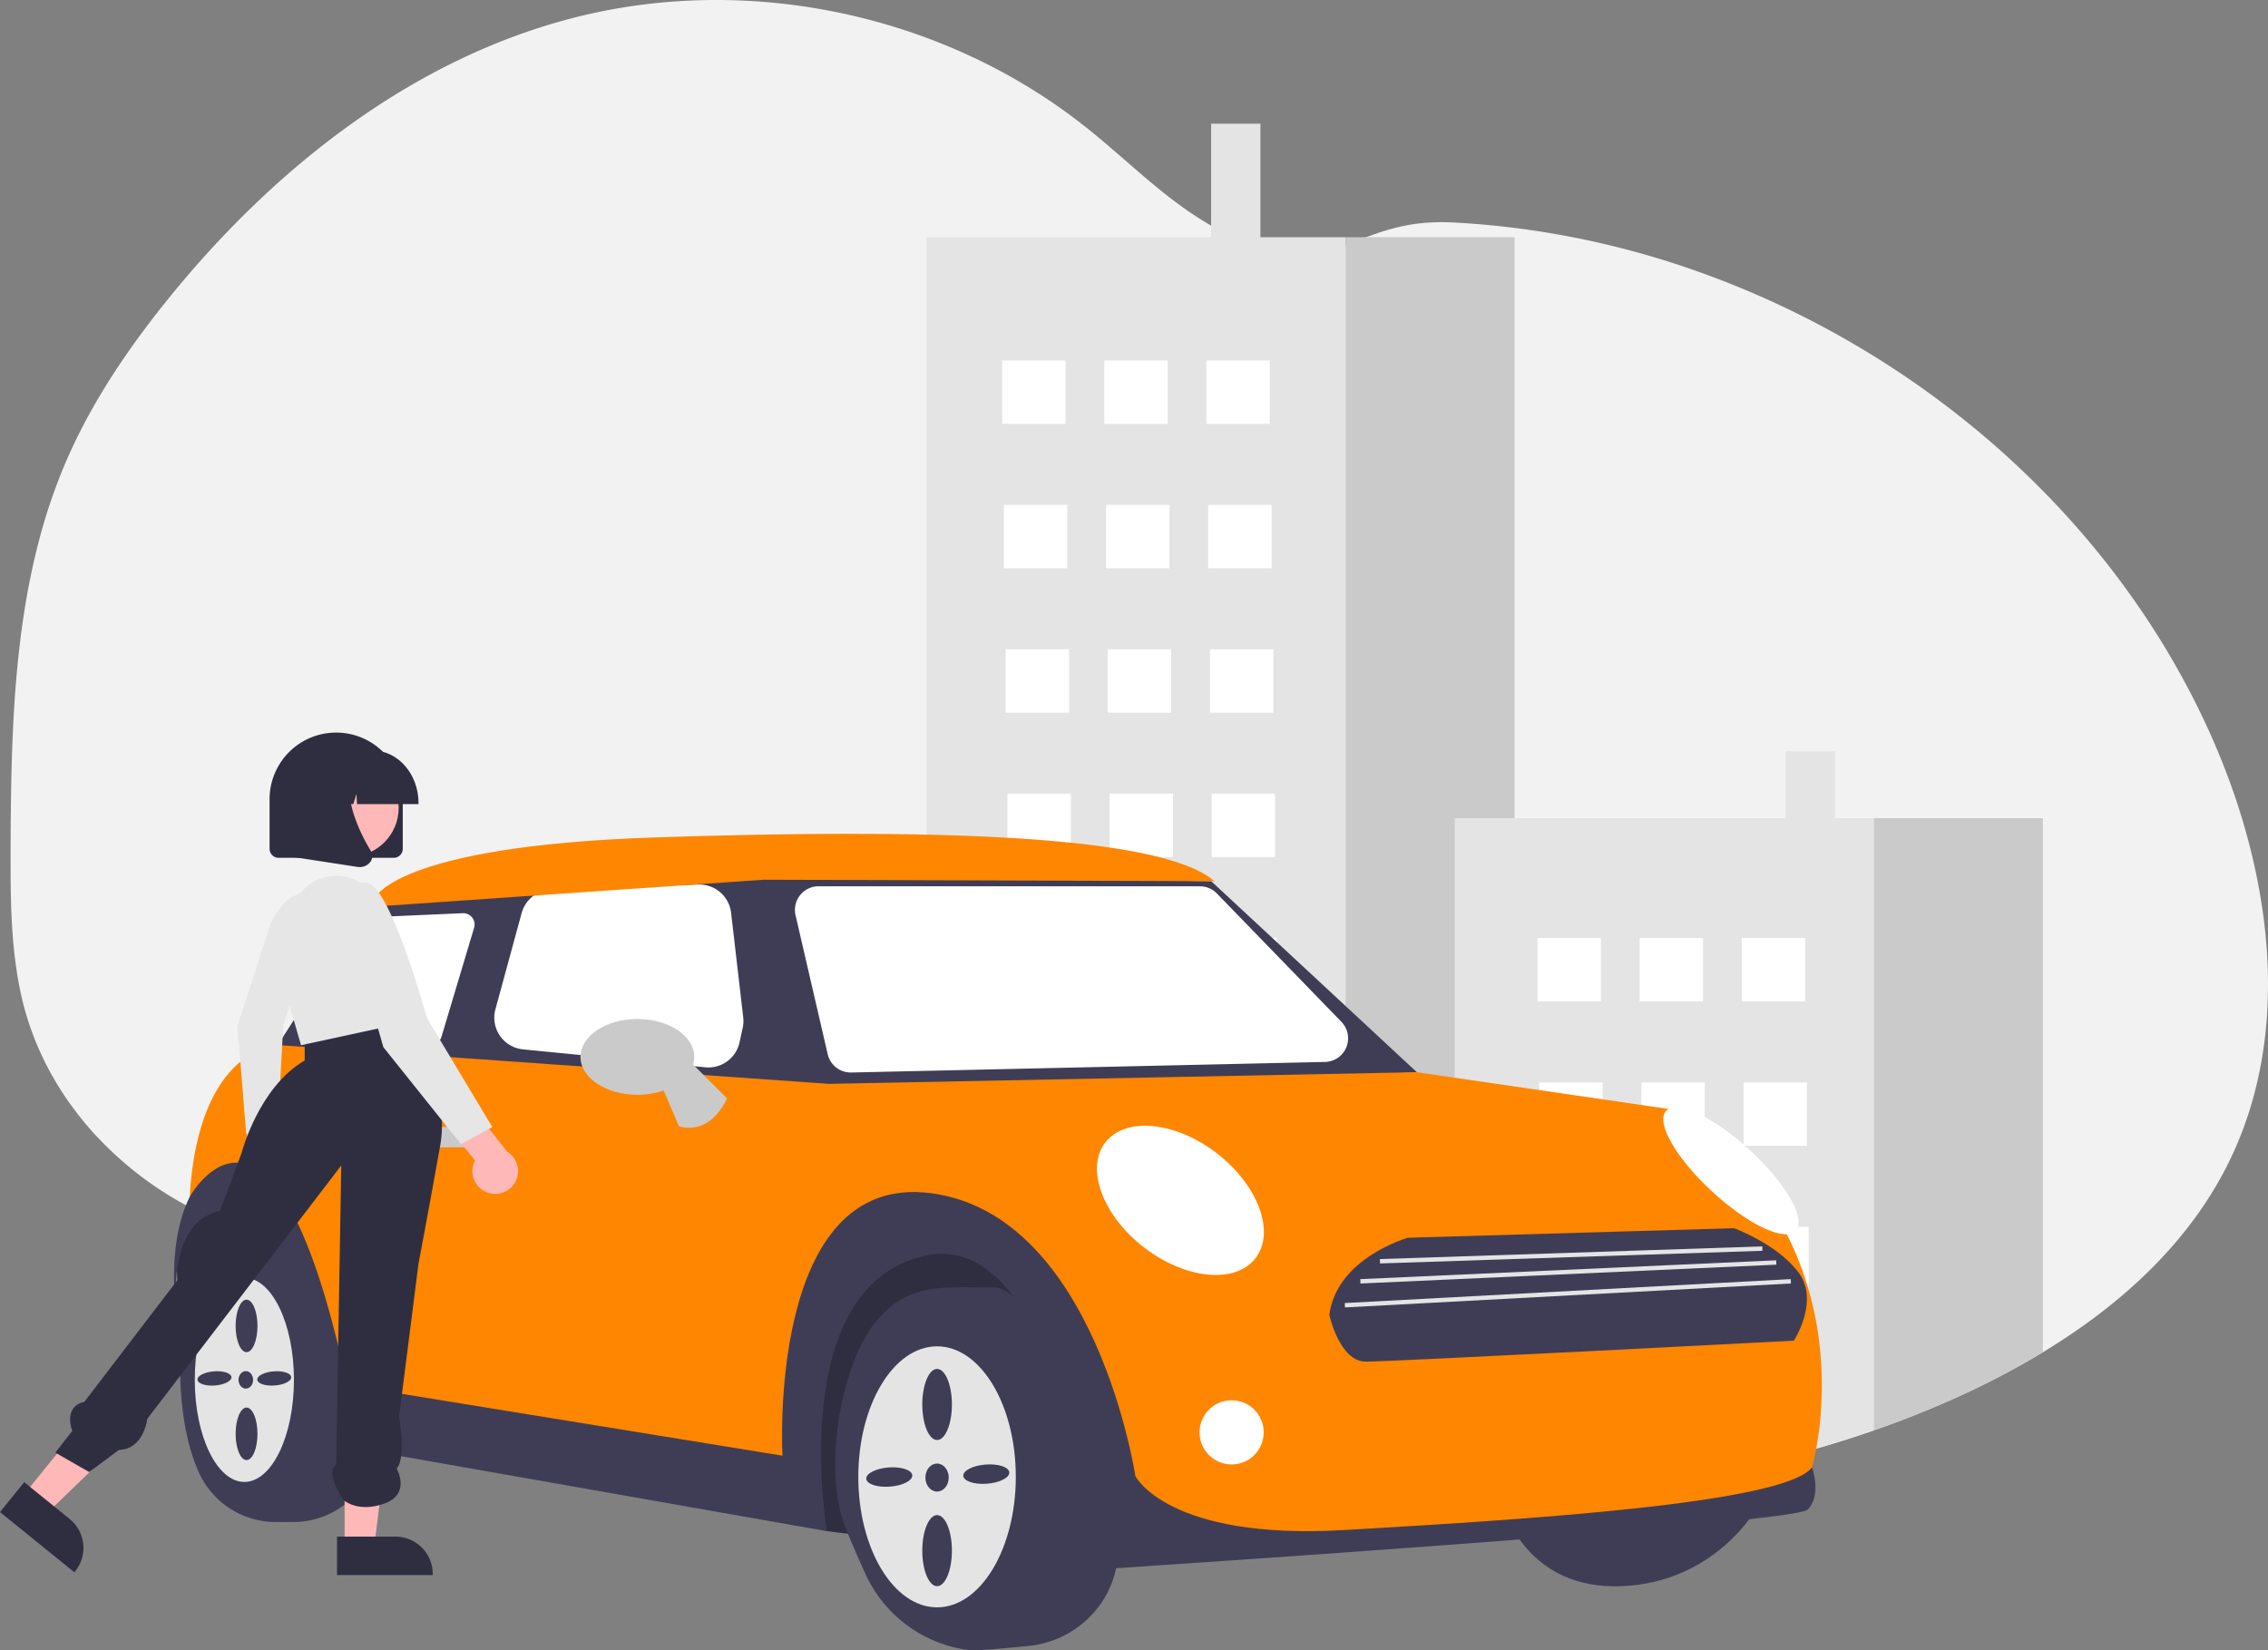 <svg xmlns="http://www.w3.org/2000/svg" data-name="Layer 1" width="1077.325" height="784.027"><rect width="100%" height="100%" fill="#808080" stroke="none"/><rect id="backgroundrect" width="100%" height="100%" x="0" y="0" fill="none" stroke="none"/><g class="currentLayer" style=""><title>Layer 1</title><path d="M1059.179,551.167 c-18.84,38.87 -51.46,68.61 -88.78,91.24 a392.456,392.456 0 0 1 -47.64,24.39 q-16.11,6.975 -32.66,12.73 c-54.73,19.11 -112.64,28.45 -170.65,28.48 q-14.22,0.015 -28.44,-0.73 q-4.08,-0.21 -8.16,-0.48 q-21.495,-1.425 -42.85,-4.57 c-0.28,-0.04 -0.57,-0.08 -0.85,-0.13 a539.774,539.774 0 0 1 -87.77,-20.57 q-8.325,-2.7 -16.55,-5.67 c-1.48,-0.52 -2.96,-1.07 -4.43,-1.61 q-9.27,-3.435 -18.4,-7.21 q-7.68,-3.165 -15.27,-6.57 q-7.47,-3.375 -14.84,-6.97 q-12.06,-5.91 -23.86,-12.39 q-9.105,-5.04 -17.97,-10.46 a496.62,496.62 0 0 1 -42.49,-29.08 q-7.23,-5.52 -14.26,-11.32 c-3.25,-2.68 -6.47,-5.42 -9.74,-8.08 c-6.9,-5.61 -14,-10.94 -21.92,-14.93 a78.626,78.626 0 0 0 -7.34,-3.24 a91.905,91.905 0 0 0 -29.15,-5.67 c-16.99,-0.67 -34.53,2.49 -50.96,7.17 c-7.81,2.21 -15.53,4.75 -23.25,7.35 q-4.755,1.605 -9.5,3.22 c-6.54,2.23 -13.08,4.41 -19.68,6.4 c-2.2,0.66 -4.4,1.31 -6.61,1.92 a194.227,194.227 0 0 1 -26.91,5.72 a143.374,143.374 0 0 1 -60.49,-5.27 l-1.67,-0.52 c-2.8,-0.88 -5.57,-1.84 -8.33,-2.89 l-1.67,-0.64 q-3.989,-1.545 -7.83,-3.31 l-1.67,-0.76 c-2.46,-1.15 -4.87,-2.35 -7.24,-3.62 c-0.2,-0.1 -0.39,-0.2 -0.59,-0.31 c-0.92,-0.48 -1.83,-1 -2.73,-1.49 a164.618,164.618 0 0 1 -39.16,-30.49 c-0.33,-0.33 -0.64,-0.67 -1,-1 c-1.59,-1.72 -3.15,-3.47 -4.66,-5.26 c-0.56,-0.66 -1.12,-1.32 -1.67,-2 q-2.685,-3.285 -5.19,-6.71 c-0.25,-0.33 -0.49,-0.67 -0.73,-1 a145.03,145.03 0 0 1 -16.87,-30.5 c-0.14,-0.33 -0.27,-0.67 -0.39,-1 q-1.995,-5.145 -3.65,-10.47 c-0.45,-1.48 -0.88,-3 -1.26,-4.48 c-0.13,-0.44 -0.25,-0.89 -0.36,-1.33 c-5.47,-21.72 -6.06,-44.31 -6.06,-66.77 v-7.85 c0.16,-36.33 0.72,-73.28 6.08,-109.11 a6.036,6.036 0 0 1 0.11,-0.74 a344.024,344.024 0 0 1 7.31,-35.82 a265.599,265.599 0 0 1 12.31,-36.3 c12.33,-29 30.26,-55.39 50.17,-79.85 c50.1,-61.51 115.87,-113.22 192.85,-132.51 c82.95,-20.83 175.14,-0.87 242.05,52.4 c19.73,15.7 37.521,34.2 59.39,46.66 q1.11,0.645 2.25,1.26 q4.335,2.355 8.86,4.28 a91.427,91.427 0 0 0 12.31,4.25 c13.29,3.57 27.18,3.89 40.43,-0.54 c1.08,-0.37 2.16,-0.76 3.23,-1.19 c2.27,-0.9 4.44,-1.74 6.53,-2.52 c14.26,-5.31 25.24,-7.89 42.57,-6.96 a411.346,411.346 0 0 1 120.36,25.19 c1.56,0.57 3.12,1.16 4.67,1.75 c100.71,38.55 187.3,115.1 232.28,213.47 q1.8,3.9 3.47,7.86 C1079.088,416.637 1088.768,490.107 1059.179,551.167 z" fill="#f2f2f2" style="isolation:isolate" id="svg_1"/><polygon points="63.608 512.617 63.608 513.017 63.458 513.197 63.608 512.617" fill="#cacaca" id="svg_2"/><path d="M240.948,572.847 q-4.755,1.605 -9.5,3.22 v-3.22 z" fill="#fff" id="svg_3"/><rect x="575.297" y="58.768" width="23.422" height="58.555" fill="#e4e4e4" id="svg_4"/><path d="M639.148,112.707 v589.39 a539.774,539.774 0 0 1 -87.77,-20.57 q-8.325,-2.7 -16.55,-5.67 c-1.48,-0.52 -2.96,-1.07 -4.43,-1.61 q-9.27,-3.435 -18.4,-7.21 q-7.68,-3.165 -15.27,-6.57 q-7.47,-3.375 -14.84,-6.97 q-12.06,-5.91 -23.86,-12.39 q-9.105,-5.04 -17.97,-10.46 v-517.94 z" fill="#e4e4e4" id="svg_5"/><path d="M719.448,112.707 v595.3 q-14.22,0.015 -28.44,-0.73 q-4.08,-0.21 -8.16,-0.48 q-21.495,-1.425 -42.85,-4.57 c-0.28,-0.04 -0.57,-0.08 -0.85,-0.13 v-589.39 z" fill="#cacaca" id="svg_6"/><rect x="476.029" y="171.26" width="30.114" height="30.114" fill="#fff" id="svg_7"/><rect x="524.546" y="171.26" width="30.114" height="30.114" fill="#fff" id="svg_8"/><rect x="573.063" y="171.26" width="30.114" height="30.114" fill="#fff" id="svg_9"/><rect x="476.866" y="239.853" width="30.114" height="30.114" fill="#fff" id="svg_10"/><rect x="525.382" y="239.853" width="30.114" height="30.114" fill="#fff" id="svg_11"/><rect x="573.899" y="239.853" width="30.114" height="30.114" fill="#fff" id="svg_12"/><rect x="477.702" y="308.445" width="30.114" height="30.114" fill="#fff" id="svg_13"/><rect x="526.219" y="308.445" width="30.114" height="30.114" fill="#fff" id="svg_14"/><rect x="574.736" y="308.445" width="30.114" height="30.114" fill="#fff" id="svg_15"/><rect x="478.539" y="377.038" width="30.114" height="30.114" fill="#fff" id="svg_16"/><rect x="527.055" y="377.038" width="30.114" height="30.114" fill="#fff" id="svg_17"/><rect x="575.572" y="377.038" width="30.114" height="30.114" fill="#fff" id="svg_18"/><rect x="479.375" y="445.631" width="30.114" height="30.114" fill="#fff" id="svg_19"/><rect x="527.892" y="445.631" width="30.114" height="30.114" fill="#fff" id="svg_20"/><rect x="576.409" y="445.631" width="30.114" height="30.114" fill="#fff" id="svg_21"/><rect x="480.211" y="514.223" width="30.114" height="30.114" fill="#fff" id="svg_22"/><rect x="528.728" y="514.223" width="30.114" height="30.114" fill="#fff" id="svg_23"/><rect x="577.245" y="514.223" width="30.114" height="30.114" fill="#fff" id="svg_24"/><rect x="481.048" y="582.816" width="30.114" height="30.114" fill="#fff" id="svg_25"/><rect x="529.565" y="582.816" width="30.114" height="30.114" fill="#fff" id="svg_26"/><rect x="578.082" y="582.816" width="30.114" height="30.114" fill="#fff" id="svg_27"/><path d="M511.998,651.407 v15.63 q-7.68,-3.165 -15.27,-6.57 q-7.47,-3.375 -14.84,-6.97 v-2.09 z" fill="#fff" id="svg_28"/><path d="M560.518,651.407 v30.12 h-9.14 q-8.325,-2.7 -16.55,-5.67 c-1.48,-0.52 -2.96,-1.07 -4.43,-1.61 v-22.84 z" fill="#fff" id="svg_29"/><rect x="578.918" y="651.409" width="30.114" height="30.114" fill="#fff" id="svg_30"/><rect x="848.27" y="356.962" width="23.422" height="34.704" fill="#e4e4e4" id="svg_31"/><path d="M890.098,388.687 v290.84 c-54.73,19.11 -112.64,28.45 -170.65,28.48 q-14.22,0.015 -28.44,-0.73 v-318.59 z" fill="#e4e4e4" id="svg_32"/><path d="M970.398,388.687 v253.72 a392.456,392.456 0 0 1 -47.64,24.39 q-16.11,6.975 -32.66,12.73 v-290.84 z" fill="#cacaca" id="svg_33"/><rect x="730.324" y="445.631" width="30.114" height="30.114" fill="#fff" id="svg_34"/><rect x="778.841" y="445.631" width="30.114" height="30.114" fill="#fff" id="svg_35"/><rect x="827.357" y="445.631" width="30.114" height="30.114" fill="#fff" id="svg_36"/><rect x="731.16" y="514.223" width="30.114" height="30.114" fill="#fff" id="svg_37"/><rect x="779.677" y="514.223" width="30.114" height="30.114" fill="#fff" id="svg_38"/><rect x="828.194" y="514.223" width="30.114" height="30.114" fill="#fff" id="svg_39"/><rect x="731.997" y="582.816" width="30.114" height="30.114" fill="#fff" id="svg_40"/><rect x="780.514" y="582.816" width="30.114" height="30.114" fill="#fff" id="svg_41"/><rect x="829.03" y="582.816" width="30.114" height="30.114" fill="#fff" id="svg_42"/><rect x="732.833" y="651.409" width="30.114" height="30.114" fill="#fff" id="svg_43"/><rect x="781.35" y="651.409" width="30.114" height="30.114" fill="#fff" id="svg_44"/><rect x="829.867" y="651.409" width="30.114" height="30.114" fill="#fff" id="svg_45"/><path d="M714.574,717.18 s10.712,38.099 55.578,36.367 s64.261,-37.06 64.261,-37.06 z" fill="#3f3d56" id="svg_46"/><polygon points="96.331 568.594 83.513 592.07 85.594 636.133 392.751 727.401 526.504 743.85 500.355 584.338 408.852 568.136 271.586 572.058 155.211 550.584 96.331 568.594" fill="#2f2e41" id="svg_47"/><path d="M139.089,723.068 h-7.929 A40.144,40.144 0 0 1 94.636,699.894 c-12.224,-26.686 -8.603,-63.587 -8.549,-64.113 c2.77,-31.895 20.25,-52.704 43.501,-51.76 c25.667,1.035 47.555,89.814 48.474,93.593 a33.087,33.087 0 0 1 -1.153,19.199 A40.01,40.01 0 0 1 139.089,723.068 z" fill="#3f3d56" id="svg_48"/><path d="M462.428,784.027 a27.929,27.929 0 0 1 -4.047,-0.391 a62.7,62.7 0 0 1 -47.347,-36.043 c-3.215,-6.991 -6.308,-14.15 -9.193,-21.277 c-11.585,-28.621 -1.873,-78.654 13.907,-98.02 c13.927,-17.093 27.945,-16.958 49.165,-16.758 c2.179,0.021 4.435,0.042 6.778,0.046 c23.561,0.039 48.469,86.71 56.655,115.191 c0.651,2.266 1.19,4.141 1.607,5.548 c1.282,4.328 1.13,9.504 -0.453,15.384 c-4.994,18.551 -21.454,32.309 -40.957,34.236 C474.535,783.325 465.748,784.027 462.428,784.027 z" fill="#3f3d56" id="svg_49"/><path d="M85.594,636.133 s-9.005,-40.177 4.503,-67.539 l13.614,-32.904 l51.446,47.797 l11.747,74.79 L368.219,688.779 S355.751,566.17 434.027,561.321 s115.418,127.459 115.418,127.459 L588.501,717.18 L860.736,697.092 s4.806,13.161 -2.1,20.089 s-337.328,28.401 -337.328,28.401 s-16.625,-164.172 -82.432,-148.933 S392.751,727.401 392.751,727.401 L157.636,686.009 s-7.62,-111.526 -46.412,-111.526 S85.594,636.133 85.594,636.133 z" fill="#3f3d56" id="svg_50"/><polygon points="131.986 496.458 176.339 426.935 365.449 415.852 575.34 418.623 673.012 509.368 370.99 526.685 127.849 513.524 131.986 496.458" fill="#3f3d56" id="svg_51"/><path d="M131.986,496.458 s-37.734,0.787 -41.89,72.136 c0,0 40.177,-72.735 74.813,89.36 L371.683,691.55 S364.063,556.472 442.339,566.862 S539.319,701.248 539.319,701.248 s15.24,30.479 99.057,25.63 s209.198,-12.469 222.36,-29.787 c0,0 30.479,-103.214 -64.422,-169.714 L673.012,509.368 l-279.162,5.542 z" fill="#ff8600" id="svg_52" class="selected" fill-opacity="1"/><path d="M226.56,545.042 H203.008 a4.849,4.849 0 1 1 0,-9.698 h23.552 a4.849,4.849 0 0 1 0,9.698 z" fill="#cacaca" id="svg_53"/><circle cx="585.038" cy="680.467" r="15.24" fill="#fff" id="svg_54"/><path d="M577.487,605.689 c-10.434,0 -22.89,-4.454 -34.04,-13.042 c-19.674,-15.156 -27.94,-37.535 -18.425,-49.885 c9.514,-12.351 33.261,-10.068 52.935,5.087 c9.508,7.325 16.666,16.53 20.157,25.92 c3.511,9.446 2.896,17.957 -1.732,23.964 C592.26,603.084 585.465,605.689 577.487,605.689 z" fill="#fff" id="svg_55"/><path d="M848.3,586.339 c-7.676,0 -21.464,-7.773 -35.116,-20.386 c-8.183,-7.561 -14.962,-15.665 -19.088,-22.82 c-4.191,-7.268 -5.146,-12.735 -2.688,-15.395 s7.984,-2.14 15.56,1.465 c7.458,3.549 16.072,9.667 24.255,17.228 c17.269,15.956 26.834,32.743 21.777,38.216 A6.133,6.133 0 0 1 848.3,586.339 z" fill="#fff" id="svg_56"/><path d="M204.525,496.444 q-0.247,0 -0.497,-0.023 l-50.089,-4.657 a5.388,5.388 0 0 1 -4.08,-8.205 l28.245,-45.539 a5.385,5.385 0 0 1 4.341,-2.543 l37.359,-1.648 a5.388,5.388 0 0 1 5.399,6.928 L209.69,492.6 A5.407,5.407 0 0 1 204.525,496.444 z" fill="#fff" id="svg_57"/><path d="M336.519,507.114 q-0.741,0 -1.493,-0.073 l-86.594,-8.525 a15.118,15.118 0 0 1 -13.105,-19.02 l12.457,-45.71 a15.048,15.048 0 0 1 14.059,-11.134 l69.885,-2.44 a15.202,15.202 0 0 1 15.545,13.368 l5.767,49.747 a15.087,15.087 0 0 1 -0.248,4.972 l-1.515,6.927 A15.123,15.123 0 0 1 336.519,507.114 z" fill="#fff" id="svg_58"/><path d="M404.102,509.519 a11.268,11.268 0 0 1 -10.933,-8.692 l-15.276,-66.03 a11.221,11.221 0 0 1 10.932,-13.75 h181.153 a11.281,11.281 0 0 1 8.054,3.408 l59.17,61.006 a11.221,11.221 0 0 1 -7.804,19.03 l-225.046,5.025 C404.268,509.518 404.184,509.519 404.102,509.519 z" fill="#fff" id="svg_59"/><path d="M176.331,429.359 l1.546,-2.424 s9.005,-24.938 133,-29.094 s239.678,-2.078 266,20.781 l-214.047,-0.693 L182.034,430.399 z" fill="#ff8600" id="svg_60" class="" fill-opacity="1"/><path d="M116.073,607.04 c-13.008,0 -23.552,21.71 -23.552,48.49 c0,26.78 10.545,48.49 23.552,48.49 s23.552,-21.71 23.552,-48.49 C139.625,628.749 129.081,607.04 116.073,607.04 zm1.039,10.391 c2.869,0 5.195,5.582 5.195,12.469 s-2.326,12.469 -5.195,12.469 s-5.195,-5.582 -5.195,-12.469 S114.243,617.43 117.112,617.43 zm3.117,38.099 c0,2.295 -1.551,4.156 -3.464,4.156 s-3.464,-1.861 -3.464,-4.156 s1.551,-4.156 3.464,-4.156 S120.229,653.234 120.229,655.529 zm-18.097,2.668 c-4.454,0.344 -8.181,-0.881 -8.324,-2.737 s3.351,-3.639 7.805,-3.983 c4.454,-0.344 8.181,0.881 8.324,2.737 S106.586,657.853 102.132,658.197 zm14.98,35.431 c-2.869,0 -5.195,-5.582 -5.195,-12.469 s2.326,-12.469 5.195,-12.469 s5.195,5.582 5.195,12.469 S119.981,693.628 117.112,693.628 zm13.421,-35.431 c-4.454,0.344 -8.181,-0.881 -8.324,-2.737 s3.351,-3.639 7.805,-3.983 c4.454,-0.344 8.181,0.881 8.324,2.737 S134.987,657.853 130.533,658.197 z" fill="#e4e4e4" id="svg_61"/><path d="M445.11,639.597 c-20.659,0 -37.406,27.757 -37.406,61.998 c0,34.24 16.747,61.998 37.406,61.998 s37.406,-27.757 37.406,-61.998 C482.516,667.354 465.769,639.597 445.11,639.597 zm-22.347,66.65 c-6.033,0.466 -11.082,-1.194 -11.276,-3.708 s4.539,-4.929 10.572,-5.396 s11.081,1.194 11.276,3.708 C433.53,703.365 428.796,705.781 422.763,706.247 zm22.369,47.301 c-3.887,0 -7.037,-7.562 -7.037,-16.89 s3.151,-16.89 7.037,-16.89 c3.887,0 7.037,7.562 7.037,16.89 S449.019,753.548 445.132,753.548 zm-5.564,-51.607 c0,-3.673 2.481,-6.65 5.542,-6.65 s5.542,2.977 5.542,6.65 s-2.481,6.65 -5.542,6.65 S439.569,705.614 439.569,701.941 zm5.564,-17.828 c-3.887,0 -7.037,-7.562 -7.037,-16.89 s3.151,-16.889 7.037,-16.889 c3.887,0 7.037,7.562 7.037,16.889 S449.019,684.113 445.132,684.113 zM468.853,704.861 c-6.033,0.466 -11.081,-1.194 -11.276,-3.708 s4.539,-4.929 10.572,-5.396 s11.081,1.194 11.275,3.708 S474.887,704.395 468.853,704.861 z" fill="#e4e4e4" id="svg_62"/><path d="M314.188,515.602 l8.313,19.396 s13.854,5.542 22.859,-13.161 l-18.248,-18.248 z" fill="#cacaca" id="svg_63"/><path d="M302.758,520.105 c-14.896,0 -27.016,-8.079 -27.016,-18.01 c0,-9.931 12.119,-18.01 27.016,-18.01 s27.016,8.079 27.016,18.01 C329.774,512.025 317.655,520.105 302.758,520.105 z" fill="#cacaca" id="svg_64"/><path d="M823.679,583.487 l-154.877,4.527 s-33.894,9.507 -37.353,36.672 c0,0 4.842,22.184 17.293,22.184 s203.365,-9.96 203.365,-9.96 s12.451,-19.015 2.075,-32.597 S823.679,583.487 823.679,583.487 z" fill="#3f3d56" id="svg_65"/><rect x="634.271" y="622.189" width="181.725" height="2.078" transform="rotate(-1.894 -82.513,-30.942) " fill="#e4e4e4" id="svg_66"/><rect x="616.958" y="640.373" width="197.738" height="2.078" transform="rotate(-2.594 -90.483,-20.814) " fill="#e4e4e4" id="svg_67"/><rect x="603.779" y="657.547" width="212.142" height="2.078" transform="rotate(-3.074 -96.232,-13.795) " fill="#e4e4e4" id="svg_68"/><g id="fa69add6-ae6a-462f-9f4a-a8964149f7d7" data-name="Group 142"><path id="f4e602e9-d2b5-4192-9853-189e5cc927ef" data-name="Path 2185" d="M114.972,561.632 a9.422,9.422 0 0 1 3.043,-14.123 L116.048,526.068 l12.738,-4.373 l2.354,30.318 a9.473,9.473 0 0 1 -16.169,9.62 z" fill="#ffb8b8"/><path id="e2d38235-adb3-41cf-b4a9-63352e01515a" data-name="Path 2186" d="M128.647,438.571 s8.741,-18.345 16.509,-11.897 s-10.649,60.696 -10.649,60.696 l-2.8,52.662 L116.944,538.558 l-4.174,-51.303 z" fill="#e6e6e6"/><path id="eea0d059-1974-4b26-aac7-8a2396c42a8e" data-name="Path 2187" d="M11.395,709.979 L22.353,718.85 l39.43,-38.05 L45.61,667.711 z" fill="#ffb8b8"/><path id="a9703c69-ade6-4e5d-bca9-6a3d314fecef" data-name="Path 2188" d="M11.494,704.139 l21.581,17.467 h0 a17.695,17.695 0 0 1 2.619,24.886 l-0.362,0.447 L0,718.339 z" fill="#2f2e41"/><path id="fb949616-149f-4f99-b6d4-35f2ecdeae65" data-name="Path 2189" d="M163.691,734.603 h14.098 l6.704,-54.385 H163.688 z" fill="#ffb8b8"/><path id="b920e865-38ed-4b06-94ca-a4364bcce1a4" data-name="Path 2190" d="M160.093,730.001 h27.766 a17.695,17.695 0 0 1 17.695,17.693 v0.576 H160.094 z" fill="#2f2e41"/><path id="e64f2ddc-8714-4699-9f4e-cfc1a70d06b3" data-name="Path 2191" d="M188.429,479.66 S214.879,511.856 209.129,544.06 s-10.35,56.351 -10.35,56.351 l-9.195,72.448 s3.45,19.733 -1.15,24.816 c0,0 6.9,11.984 -5.75,16.584 s-19.48,-1.586 -19.48,-1.586 s-9.275,-13.361 -3.525,-16.806 l2.423,-142.193 L69.979,674.01 s-1.693,14.635 -13.497,14.793 l-14.103,10.507 l-16.1,-9.202 l8.05,-10.35 s-4.6,-11.5 5.75,-13.8 L99.88,587.76 L114.83,547.509 s8.05,-31.05 29.9,-43.7 V490.35 z" fill="#2f2e41"/><path id="bce97f6a-e88b-4fe5-bf4a-3ce22a01c084" data-name="Path 2192" d="M143.005,423.885 h0 a21.96,21.96 0 0 1 28.945,-4.086 l0.956,0.637 h0 a84.765,84.765 0 0 1 19.843,40.855 l4.306,23.545 L143.004,496.544 l-12.671,-43.7 a24.689,24.689 0 0 1 12.671,-28.958 z" fill="#e6e6e6"/><path id="b697c87b-19ec-4b06-9e7e-37987317631c" data-name="Path 2193" d="M231.805,566.638 a10.783,10.783 0 0 1 -6.151,-15.349 L210.062,532.208 l9.285,-12.304 l21.641,27.257 a10.842,10.842 0 0 1 -9.182,19.476 z" fill="#ffb8b8"/><path id="ff802918-ea99-4deb-b868-19882644d1b6" data-name="Path 2194" d="M166.004,441.135 s-3.45,-23 8.05,-21.85 s28.75,64.4 28.75,64.4 l31.05,51.75 l-14.95,8.05 l-36.8,-46 z" fill="#e6e6e6"/><path id="b2ad01c3-7822-402f-83d4-81805929538c" data-name="Path 2195" d="M187.064,407.51 H132.302 a4.254,4.254 0 0 1 -4.249,-4.249 V379.657 a31.63,31.63 0 1 1 63.26,0 h0 v23.604 A4.254,4.254 0 0 1 187.064,407.51 z" fill="#2f2e41"/><circle id="fe1c8106-5903-484b-8252-f0483d4636a1" data-name="Ellipse 430" cx="166.183" cy="383.771" r="23.19" fill="#ffb8b8"/><path id="e2d5a9f4-7ffc-4596-9574-3d578968164c" data-name="Path 2196" d="M198.795,382.017 H169.611 l-0.299,-4.808 l-1.497,4.808 H163.322 l-0.593,-9.529 l-2.966,9.529 h-8.695 v-0.472 c0,-13.796 9.783,-25.021 21.81,-25.021 h4.115 c12.024,0 21.81,11.224 21.81,25.021 z" fill="#2f2e41"/><path id="aa8282a4-b0b8-48ea-8496-97297549be2f" data-name="Path 2197" d="M170.819,411.916 a7.018,7.018 0 0 1 -1.065,-0.082 l-34.737,-5.351 V370.303 a13.936,13.936 0 0 1 13.936,-13.936 h24.303 l-0.944,0.964 c-13.171,13.407 -3.248,35.154 3.839,46.926 a4.638,4.638 0 0 1 -0.472,5.496 a6.31,6.31 0 0 1 -4.858,2.167 z" fill="#2f2e41"/></g></g></svg>